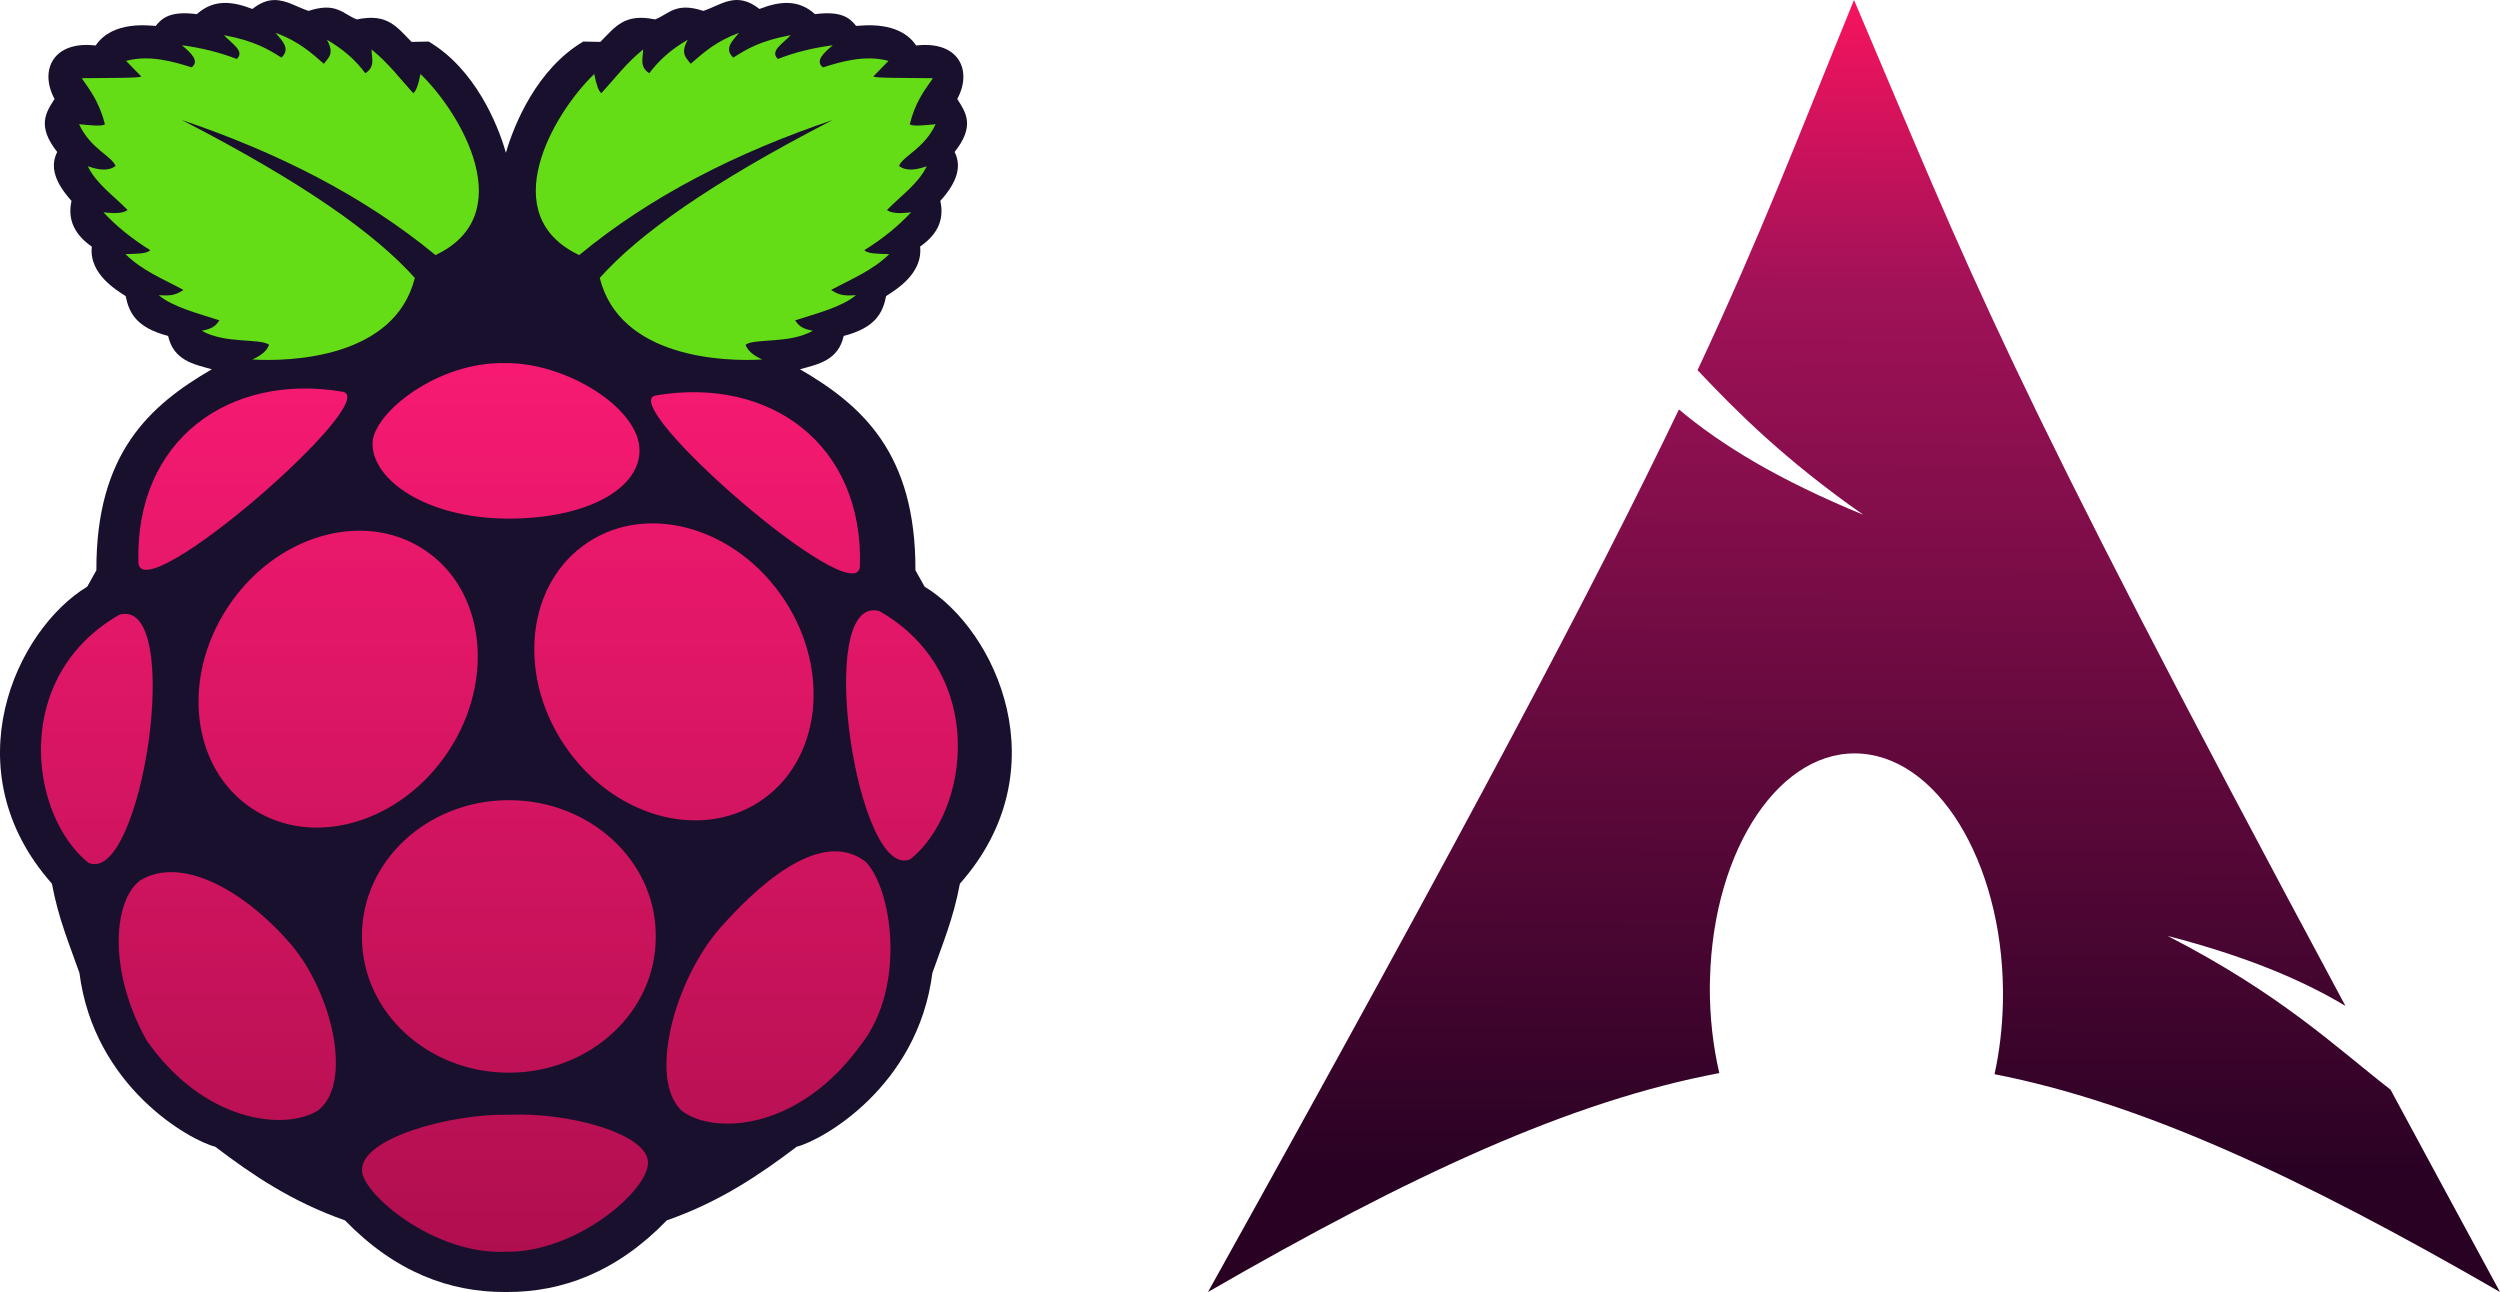 <?xml version="1.0" standalone="no"?><!-- Generator: Gravit.io --><svg xmlns="http://www.w3.org/2000/svg" xmlns:xlink="http://www.w3.org/1999/xlink" style="isolation:isolate" viewBox="276.251 1057.637 193.498 100" width="193.498px" height="100px"><g><linearGradient id="_lgradient_0" x1="0.5" y1="0" x2="0.497" y2="0.916" gradientTransform="matrix(100,0,0,100,369.749,1057.637)" gradientUnits="userSpaceOnUse"><stop offset="0%" stop-opacity="1" style="stop-color:rgb(246,19,94)"/><stop offset="23.916%" stop-opacity="1" style="stop-color:rgb(161,18,88)"/><stop offset="100%" stop-opacity="1" style="stop-color:rgb(40,1,35)"/></linearGradient><path d=" M 419.749 1057.637 C 415.297 1068.55 412.594 1075.698 407.64 1086.287 C 410.677 1089.508 414.411 1093.245 420.469 1097.481 C 413.957 1094.801 409.518 1092.118 406.199 1089.326 C 399.857 1102.561 389.913 1121.406 369.749 1157.637 C 385.593 1148.49 397.877 1142.847 409.324 1140.693 C 408.833 1138.582 408.572 1136.289 408.591 1133.906 L 408.604 1133.406 C 408.855 1123.253 414.138 1115.445 420.396 1115.975 C 426.652 1116.504 431.524 1125.168 431.272 1135.323 C 431.224 1137.236 431.002 1139.073 430.625 1140.779 C 441.949 1142.995 454.116 1148.612 469.749 1157.637 C 466.666 1151.962 463.905 1146.848 461.277 1141.975 C 457.138 1138.767 452.822 1134.593 444.016 1130.073 C 450.069 1131.647 454.407 1133.465 457.785 1135.493 C 431.069 1085.751 428.91 1079.137 419.749 1057.637 L 419.749 1057.637 L 419.749 1057.637 Z " fill="url(#_lgradient_0)"/><g><path d=" M 297.448 1057.643 C 296.946 1057.652 296.397 1057.848 295.783 1058.331 C 294.267 1057.746 292.807 1057.541 291.486 1058.731 C 289.458 1058.471 288.807 1059.01 288.305 1059.643 C 287.859 1059.634 284.985 1059.187 283.655 1061.159 C 280.334 1060.768 279.283 1063.112 280.474 1065.298 C 279.795 1066.349 279.097 1067.391 280.678 1069.4 C 280.12 1070.516 280.464 1071.715 281.785 1073.185 C 281.441 1074.757 282.129 1075.864 283.357 1076.729 C 283.124 1078.868 285.319 1080.114 285.98 1080.561 C 286.231 1081.807 286.761 1082.988 289.263 1083.639 C 289.682 1085.509 291.188 1085.825 292.649 1086.216 C 287.821 1089.024 283.683 1092.717 283.71 1101.776 L 283.004 1103.041 C 277.46 1106.408 272.484 1117.234 280.269 1126.033 C 280.781 1128.776 281.636 1130.758 282.399 1132.943 C 283.534 1141.77 290.947 1145.899 292.909 1146.392 C 295.774 1148.569 298.824 1150.643 302.954 1152.094 C 306.851 1156.112 311.074 1157.646 315.315 1157.637 C 315.38 1157.637 315.445 1157.637 315.501 1157.637 C 319.742 1157.646 323.965 1156.112 327.862 1152.094 C 331.991 1150.643 335.042 1148.569 337.916 1146.392 C 339.869 1145.899 347.291 1141.77 348.417 1132.943 C 349.179 1130.758 350.035 1128.776 350.547 1126.033 C 358.331 1117.234 353.356 1106.408 347.812 1103.041 L 347.105 1101.776 C 347.133 1092.717 342.994 1089.024 338.167 1086.216 C 339.627 1085.825 341.134 1085.509 341.553 1083.639 C 344.064 1082.988 344.585 1081.807 344.836 1080.551 C 345.496 1080.114 347.691 1078.868 347.468 1076.719 C 348.696 1075.864 349.384 1074.757 349.031 1073.185 C 350.351 1071.725 350.695 1070.506 350.137 1069.4 C 351.728 1067.391 351.021 1066.358 350.342 1065.298 C 351.533 1063.112 350.482 1060.768 347.161 1061.159 C 345.84 1059.187 342.957 1059.634 342.511 1059.643 C 342.018 1059.01 341.357 1058.471 339.33 1058.731 C 338.018 1057.541 336.549 1057.746 335.033 1058.331 C 333.238 1056.908 332.047 1058.043 330.689 1058.48 C 328.522 1057.764 328.02 1058.741 326.95 1059.141 C 324.579 1058.638 323.862 1059.727 322.718 1060.88 L 321.398 1060.852 C 317.817 1062.963 316.04 1067.26 315.408 1069.465 C 314.785 1067.251 313.008 1062.963 309.427 1060.852 L 308.107 1060.88 C 306.963 1059.727 306.246 1058.638 303.875 1059.141 C 302.805 1058.741 302.303 1057.764 300.136 1058.48 C 299.234 1058.192 298.415 1057.615 297.448 1057.643 Z " fill="rgb(25,16,46)"/><path d=" M 290.323 1066.925 C 299.82 1071.818 305.335 1075.771 308.358 1079.147 C 306.814 1085.351 298.741 1085.639 295.783 1085.462 C 296.388 1085.183 296.899 1084.839 297.076 1084.318 C 296.332 1083.797 293.7 1084.272 291.867 1083.239 C 292.574 1083.09 292.9 1082.951 293.235 1082.43 C 291.505 1081.872 289.635 1081.398 288.538 1080.486 C 289.124 1080.495 289.682 1080.616 290.454 1080.077 C 288.9 1079.24 287.245 1078.58 285.961 1077.305 C 286.761 1077.277 287.626 1077.296 287.877 1076.998 C 286.454 1076.115 285.254 1075.138 284.259 1074.069 C 285.385 1074.208 285.859 1074.087 286.129 1073.892 C 285.059 1072.794 283.701 1071.864 283.05 1070.506 C 283.887 1070.795 284.65 1070.906 285.199 1070.478 C 284.836 1069.66 283.273 1069.167 282.371 1067.251 C 283.245 1067.335 284.185 1067.437 284.371 1067.251 C 283.952 1065.586 283.255 1064.656 282.576 1063.689 C 284.454 1063.661 287.301 1063.698 287.17 1063.54 L 286.008 1062.349 C 287.849 1061.856 289.728 1062.424 291.086 1062.852 C 291.7 1062.368 291.077 1061.763 290.333 1061.14 C 291.886 1061.345 293.3 1061.708 294.574 1062.201 C 295.253 1061.587 294.127 1060.973 293.588 1060.359 C 295.997 1060.815 297.02 1061.457 298.034 1062.098 C 298.769 1061.391 298.08 1060.787 297.578 1060.173 C 299.401 1060.852 300.331 1061.717 301.317 1062.573 C 301.652 1062.126 302.173 1061.791 301.55 1060.712 C 302.842 1061.457 303.81 1062.331 304.526 1063.307 C 305.326 1062.796 305.009 1062.108 305.009 1061.466 C 306.349 1062.554 307.204 1063.717 308.237 1064.851 C 308.451 1064.703 308.637 1064.182 308.795 1063.363 C 311.994 1066.46 316.515 1074.282 309.958 1077.38 C 304.377 1072.776 297.708 1069.427 290.323 1066.925 Z  M 340.697 1066.925 C 331.21 1071.818 325.685 1075.771 322.672 1079.147 C 324.216 1085.351 332.298 1085.639 335.247 1085.462 C 334.642 1085.183 334.14 1084.839 333.954 1084.318 C 334.698 1083.797 337.321 1084.272 339.162 1083.239 C 338.455 1083.09 338.13 1082.951 337.795 1082.43 C 339.534 1081.872 341.404 1081.398 342.501 1080.486 C 341.906 1080.495 341.348 1080.616 340.576 1080.077 C 342.129 1079.24 343.785 1078.58 345.078 1077.305 C 344.269 1077.277 343.404 1077.296 343.152 1076.998 C 344.575 1076.115 345.775 1075.138 346.77 1074.069 C 345.645 1074.208 345.171 1074.087 344.901 1073.892 C 345.971 1072.794 347.329 1071.864 347.98 1070.506 C 347.143 1070.795 346.38 1070.906 345.831 1070.478 C 346.194 1069.66 347.766 1069.167 348.668 1067.251 C 347.784 1067.335 346.854 1067.437 346.668 1067.251 C 347.077 1065.586 347.775 1064.656 348.463 1063.689 C 346.584 1063.661 343.738 1063.698 343.859 1063.54 L 345.022 1062.349 C 343.19 1061.856 341.311 1062.424 339.944 1062.852 C 339.33 1062.368 339.962 1061.763 340.706 1061.14 C 339.144 1061.345 337.73 1061.698 336.465 1062.201 C 335.777 1061.587 336.902 1060.973 337.451 1060.359 C 335.033 1060.805 334.019 1061.457 333.005 1062.098 C 332.261 1061.391 332.959 1060.787 333.452 1060.173 C 331.638 1060.852 330.699 1061.717 329.713 1062.573 C 329.378 1062.126 328.866 1061.791 329.489 1060.712 C 328.197 1061.447 327.229 1062.331 326.504 1063.307 C 325.713 1062.796 326.029 1062.108 326.029 1061.466 C 324.69 1062.554 323.834 1063.717 322.793 1064.851 C 322.588 1064.703 322.402 1064.182 322.244 1063.363 C 319.035 1066.46 314.524 1074.282 321.081 1077.38 C 326.653 1072.776 333.312 1069.427 340.697 1066.925 Z " fill-rule="evenodd" fill="rgb(100,221,23)"/><linearGradient id="_lgradient_1" x1="0.5" y1="0" x2="0.5" y2="1" gradientTransform="matrix(70.97,0,0,68.793,279.421,1085.738)" gradientUnits="userSpaceOnUse"><stop offset="0%" stop-opacity="1" style="stop-color:rgb(247,26,114)"/><stop offset="100%" stop-opacity="1" style="stop-color:rgb(176,15,79)"/></linearGradient><path d=" M 327.006 1130.116 C 327.043 1135.91 321.984 1140.626 315.696 1140.663 C 309.418 1140.691 304.303 1136.022 304.265 1130.227 C 304.265 1130.19 304.265 1130.153 304.265 1130.116 C 304.237 1124.321 309.297 1119.606 315.575 1119.569 C 321.863 1119.541 326.978 1124.21 327.006 1130.004 C 327.006 1130.041 327.006 1130.079 327.006 1130.116 L 327.006 1130.116 L 327.006 1130.116 L 327.006 1130.116 L 327.006 1130.116 L 327.006 1130.116 L 327.006 1130.116 L 327.006 1130.116 L 327.006 1130.116 L 327.006 1130.116 Z  M 309.055 1100.167 C 313.771 1103.245 314.617 1110.24 310.953 1115.792 C 307.288 1121.336 300.499 1123.326 295.792 1120.238 C 291.077 1117.15 290.23 1110.156 293.895 1104.613 C 297.559 1099.069 304.349 1097.079 309.055 1100.167 L 309.055 1100.167 L 309.055 1100.167 L 309.055 1100.167 L 309.055 1100.167 L 309.055 1100.167 L 309.055 1100.167 L 309.055 1100.167 L 309.055 1100.167 L 309.055 1100.167 Z  M 321.779 1099.6 C 317.063 1102.687 316.217 1109.682 319.882 1115.225 C 323.546 1120.778 330.336 1122.768 335.042 1119.68 C 339.758 1116.592 340.613 1109.598 336.949 1104.045 C 333.284 1098.502 326.485 1096.512 321.779 1099.6 L 321.779 1099.6 L 321.779 1099.6 L 321.779 1099.6 L 321.779 1099.6 L 321.779 1099.6 L 321.779 1099.6 L 321.779 1099.6 L 321.779 1099.6 Z  M 285.505 1105.208 C 290.593 1103.85 287.226 1126.256 283.087 1124.414 C 278.539 1120.75 277.07 1110.026 285.505 1105.208 L 285.505 1105.208 L 285.505 1105.208 L 285.505 1105.208 L 285.505 1105.208 L 285.505 1105.208 L 285.505 1105.208 L 285.505 1105.208 Z  M 344.306 1104.929 C 339.209 1103.571 342.585 1125.977 346.724 1124.135 C 351.272 1120.471 352.742 1109.747 344.306 1104.929 L 344.306 1104.929 L 344.306 1104.929 L 344.306 1104.929 L 344.306 1104.929 L 344.306 1104.929 L 344.306 1104.929 Z  M 327.015 1088.243 C 335.795 1086.755 343.106 1091.973 342.808 1101.488 C 342.52 1105.143 323.779 1088.783 327.015 1088.243 L 327.015 1088.243 L 327.015 1088.243 L 327.015 1088.243 L 327.015 1088.243 L 327.015 1088.243 Z  M 302.759 1087.955 C 293.979 1086.476 286.677 1091.694 286.966 1101.209 C 287.254 1104.864 305.995 1088.504 302.759 1087.955 L 302.759 1087.955 L 302.759 1087.955 L 302.759 1087.955 L 302.759 1087.955 Z  M 315.371 1085.741 C 310.125 1085.602 305.102 1089.629 305.084 1091.963 C 305.075 1094.8 309.232 1097.702 315.399 1097.777 C 321.705 1097.823 325.732 1095.451 325.75 1092.531 C 325.778 1089.21 320.021 1085.685 315.371 1085.741 L 315.371 1085.741 L 315.371 1085.741 L 315.371 1085.741 Z  M 315.687 1143.918 C 320.254 1143.714 326.383 1145.388 326.402 1147.601 C 326.476 1149.759 320.84 1154.624 315.389 1154.521 C 309.734 1154.772 304.2 1149.899 304.275 1148.215 C 304.182 1145.732 311.148 1143.807 315.687 1143.918 L 315.687 1143.918 L 315.687 1143.918 Z  M 298.815 1130.776 C 302.07 1134.692 303.549 1141.584 300.833 1143.611 C 298.266 1145.165 292.035 1144.523 287.598 1138.161 C 284.613 1132.813 284.994 1127.381 287.096 1125.782 C 290.23 1123.866 295.085 1126.442 298.815 1130.776 L 298.815 1130.776 Z  M 331.917 1129.539 C 328.392 1133.659 326.439 1141.175 329.006 1143.602 C 331.452 1145.481 338.046 1145.22 342.911 1138.468 C 346.445 1133.929 345.264 1126.349 343.245 1124.331 C 340.241 1122.024 335.935 1124.982 331.917 1129.539 Z " fill-rule="evenodd" fill="url(#_lgradient_1)"/></g></g></svg>